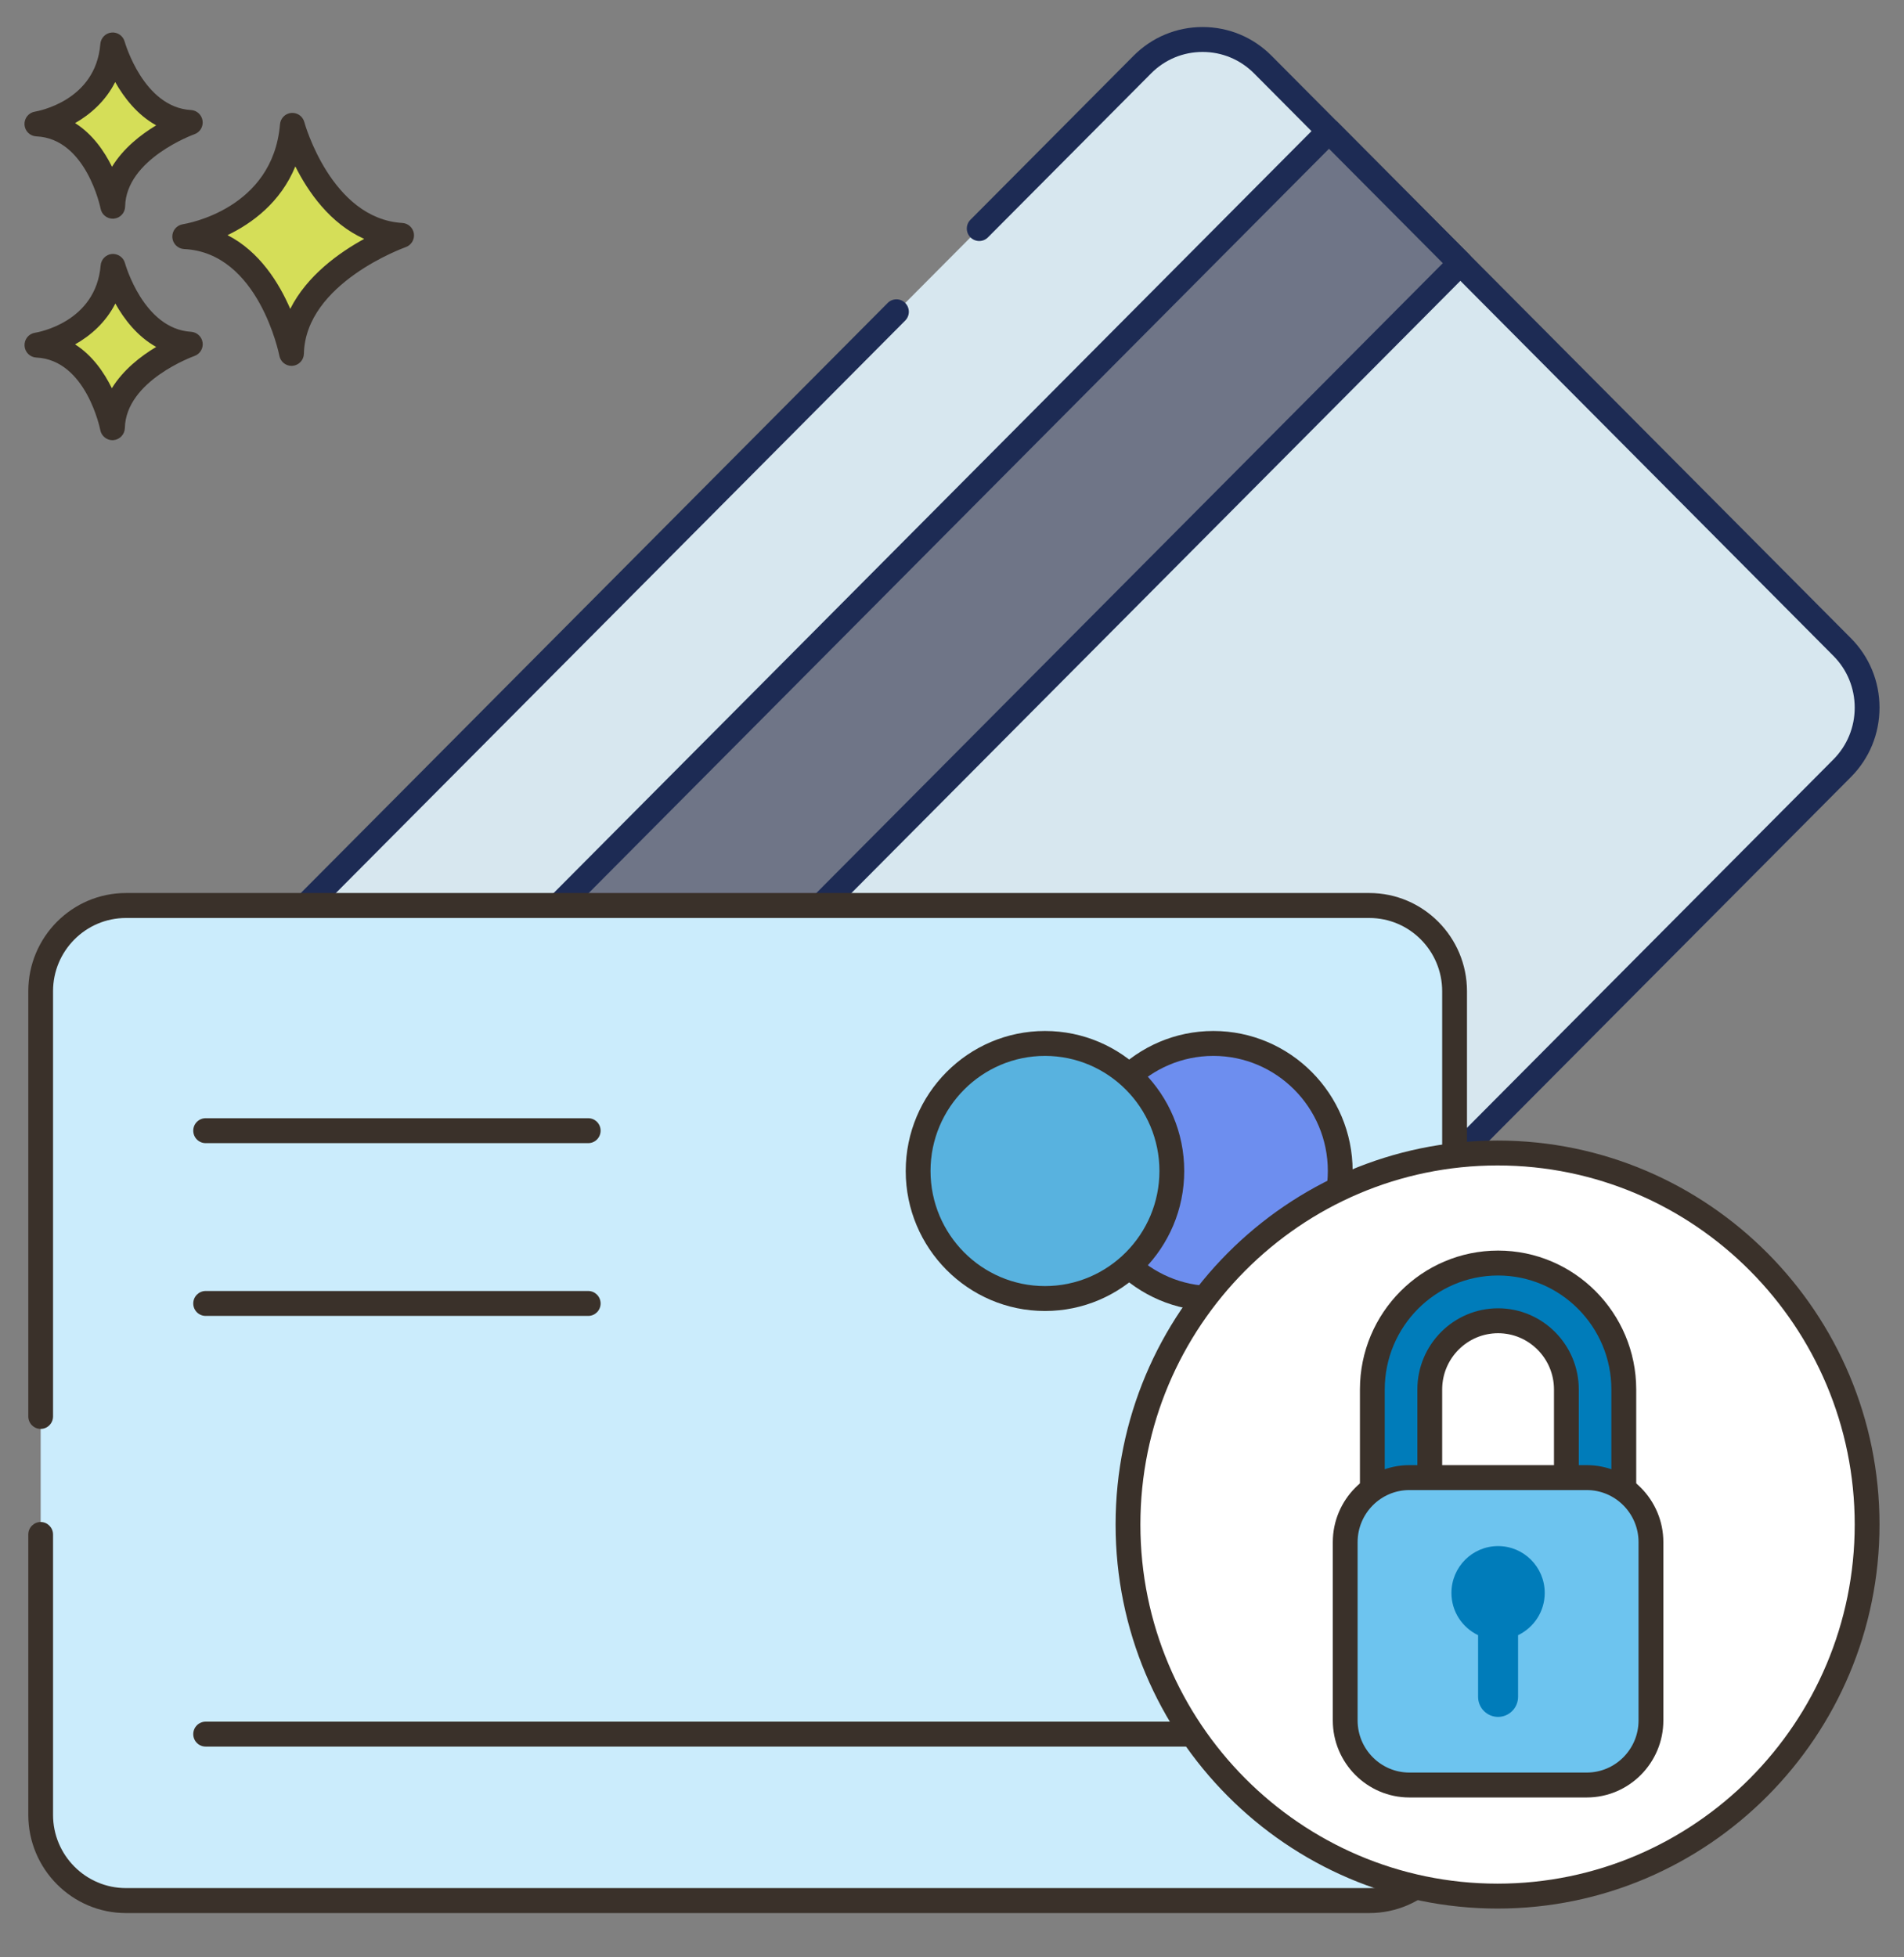 <svg width="36" height="37" viewBox="0 0 36 37" fill="none" xmlns="http://www.w3.org/2000/svg">
<rect x="0" y="0" width="36" height="37" fill="#808080" stroke="none"/>
<path d="M34.831 12.231L23.878 1.221C23.248 0.589 22.227 0.589 21.598 1.221L18.515 4.321L16.95 5.894L4.974 17.931C4.345 18.564 4.345 19.59 4.974 20.223L15.927 31.232C16.556 31.865 17.577 31.865 18.207 31.232L34.831 14.522C35.46 13.889 35.46 12.864 34.831 12.231Z" fill="#D7E7EF"/>
<path d="M34.996 12.064L24.043 1.055C23.695 0.704 23.231 0.511 22.738 0.511C22.245 0.511 21.781 0.704 21.432 1.055L18.349 4.154C18.257 4.246 18.257 4.395 18.349 4.487C18.441 4.579 18.589 4.579 18.68 4.487L21.764 1.388C22.024 1.126 22.37 0.982 22.738 0.982C23.106 0.982 23.451 1.126 23.712 1.388L34.665 12.398C34.925 12.659 35.068 13.007 35.068 13.377C35.068 13.746 34.925 14.094 34.665 14.356L18.041 31.065C17.78 31.327 17.434 31.471 17.067 31.471C16.699 31.471 16.353 31.327 16.093 31.065L5.14 20.056C4.879 19.794 4.736 19.447 4.736 19.077C4.736 18.707 4.879 18.359 5.14 18.098L17.115 6.06C17.207 5.968 17.207 5.819 17.115 5.727C17.024 5.635 16.875 5.635 16.784 5.727L4.808 17.765C4.46 18.115 4.267 18.581 4.267 19.077C4.267 19.573 4.459 20.038 4.808 20.389L15.761 31.398C16.11 31.749 16.573 31.942 17.067 31.942C17.56 31.942 18.024 31.749 18.372 31.398L34.996 14.689C35.345 14.338 35.537 13.872 35.537 13.376C35.537 12.881 35.345 12.415 34.996 12.064Z" fill="#1D2B54"/>
<path d="M6.223 21.479L25.124 2.481L27.607 4.977L8.706 23.975L6.223 21.479Z" fill="#6F7587"/>
<path d="M27.778 4.809L25.294 2.312C25.203 2.22 25.054 2.22 24.963 2.312L6.059 21.313C5.967 21.405 5.967 21.555 6.059 21.646L8.542 24.143C8.586 24.187 8.646 24.212 8.708 24.212C8.77 24.212 8.83 24.187 8.874 24.143L27.778 5.142C27.822 5.098 27.846 5.038 27.846 4.975C27.846 4.913 27.822 4.853 27.778 4.809ZM8.708 23.643L6.556 21.48L25.128 2.812L27.28 4.975L8.708 23.643Z" fill="#1D2B54"/>
<path d="M25.891 17.117H2.381C1.491 17.117 0.769 17.842 0.769 18.737V26.775V29.007V34.307C0.769 35.201 1.491 35.927 2.381 35.927H25.891C26.781 35.927 27.503 35.201 27.503 34.307V18.737C27.503 17.842 26.781 17.117 25.891 17.117Z" fill="#CBECFC"/>
<path d="M25.891 16.881H2.381C1.363 16.881 0.535 17.714 0.535 18.737V26.775C0.535 26.905 0.64 27.011 0.769 27.011C0.898 27.011 1.003 26.905 1.003 26.775V18.737C1.003 17.974 1.621 17.353 2.381 17.353H25.891C26.651 17.353 27.268 17.974 27.268 18.737V34.307C27.268 35.07 26.651 35.691 25.891 35.691H2.381C1.621 35.691 1.003 35.07 1.003 34.307V29.007C1.003 28.877 0.898 28.771 0.769 28.771C0.64 28.771 0.535 28.877 0.535 29.007V34.307C0.535 35.33 1.363 36.163 2.381 36.163H25.891C26.909 36.163 27.737 35.33 27.737 34.307V18.737C27.737 17.714 26.909 16.881 25.891 16.881Z" fill="#3A312A"/>
<path d="M5.527 2.369C5.375 4.185 3.492 4.472 3.492 4.472C5.109 4.549 5.512 6.68 5.512 6.68C5.546 5.16 7.593 4.45 7.593 4.45C6.06 4.357 5.527 2.369 5.527 2.369Z" fill="#D5DE58"/>
<path d="M7.607 4.215C6.263 4.134 5.758 2.326 5.754 2.308C5.724 2.197 5.62 2.125 5.506 2.135C5.393 2.145 5.303 2.236 5.294 2.35C5.159 3.954 3.526 4.228 3.457 4.239C3.338 4.257 3.252 4.363 3.258 4.484C3.264 4.605 3.361 4.702 3.481 4.708C4.892 4.774 5.278 6.705 5.282 6.724C5.303 6.836 5.4 6.916 5.512 6.916C5.518 6.916 5.525 6.915 5.532 6.915C5.651 6.905 5.744 6.806 5.746 6.686C5.777 5.349 7.651 4.679 7.67 4.672C7.776 4.635 7.841 4.529 7.826 4.417C7.81 4.306 7.719 4.221 7.607 4.215ZM5.488 5.839C5.276 5.348 4.908 4.755 4.302 4.445C4.76 4.225 5.303 3.831 5.584 3.146C5.826 3.628 6.24 4.226 6.886 4.516C6.416 4.773 5.804 5.208 5.488 5.839Z" fill="#3A312A"/>
<path d="M2.137 5.036C2.029 6.32 0.698 6.523 0.698 6.523C1.841 6.577 2.126 8.085 2.126 8.085C2.15 7.01 3.598 6.507 3.598 6.507C2.514 6.442 2.137 5.036 2.137 5.036Z" fill="#D5DE58"/>
<path d="M3.612 6.272C2.711 6.218 2.367 4.987 2.363 4.974C2.334 4.864 2.228 4.792 2.116 4.801C2.003 4.811 1.913 4.902 1.903 5.016C1.813 6.095 0.709 6.283 0.663 6.29C0.543 6.308 0.458 6.414 0.464 6.535C0.47 6.656 0.566 6.753 0.687 6.759C1.63 6.803 1.894 8.116 1.896 8.129C1.917 8.241 2.015 8.321 2.126 8.321C2.133 8.321 2.139 8.321 2.146 8.32C2.265 8.31 2.358 8.211 2.361 8.09C2.381 7.194 3.662 6.735 3.675 6.73C3.781 6.693 3.846 6.587 3.831 6.475C3.815 6.364 3.724 6.279 3.612 6.272ZM2.115 7.339C1.97 7.043 1.749 6.72 1.42 6.51C1.71 6.347 1.998 6.097 2.181 5.738C2.346 6.032 2.595 6.359 2.953 6.558C2.664 6.731 2.33 6.989 2.115 7.339Z" fill="#3A312A"/>
<path d="M2.131 0.849C2.028 2.134 0.698 2.343 0.698 2.343C1.841 2.392 2.132 3.899 2.132 3.899C2.152 2.824 3.598 2.315 3.598 2.315C2.513 2.254 2.131 0.849 2.131 0.849Z" fill="#D5DE58"/>
<path d="M3.611 2.08C2.714 2.03 2.364 0.81 2.357 0.787C2.327 0.677 2.221 0.604 2.109 0.615C1.996 0.626 1.907 0.716 1.897 0.831C1.811 1.91 0.708 2.102 0.662 2.11C0.543 2.128 0.457 2.235 0.463 2.356C0.47 2.477 0.567 2.573 0.688 2.578C1.631 2.619 1.9 3.931 1.902 3.944C1.923 4.055 2.021 4.134 2.132 4.134C2.139 4.134 2.145 4.134 2.152 4.133C2.272 4.123 2.364 4.024 2.366 3.903C2.383 3.006 3.663 2.542 3.675 2.538C3.781 2.501 3.846 2.394 3.83 2.282C3.814 2.171 3.723 2.086 3.611 2.08ZM2.118 3.153C1.972 2.857 1.75 2.535 1.42 2.327C1.709 2.162 1.996 1.911 2.178 1.551C2.344 1.845 2.595 2.171 2.953 2.369C2.665 2.543 2.331 2.802 2.118 3.153Z" fill="#3A312A"/>
<path d="M22.942 19.725C21.618 19.725 20.544 20.804 20.544 22.136C20.544 23.467 21.618 24.546 22.942 24.546C24.267 24.546 25.341 23.467 25.341 22.136C25.341 20.804 24.267 19.725 22.942 19.725Z" fill="#6D8EEF"/>
<path d="M22.942 19.489C21.491 19.489 20.31 20.676 20.31 22.136C20.31 23.595 21.491 24.782 22.942 24.782C24.394 24.782 25.575 23.595 25.575 22.136C25.575 20.676 24.394 19.489 22.942 19.489ZM22.942 24.311C21.749 24.311 20.779 23.335 20.779 22.135C20.779 20.936 21.749 19.96 22.942 19.96C24.136 19.96 25.106 20.936 25.106 22.135C25.106 23.335 24.136 24.311 22.942 24.311Z" fill="#3A312A"/>
<path d="M19.758 19.725C18.433 19.725 17.36 20.804 17.36 22.136C17.36 23.467 18.433 24.546 19.758 24.546C21.082 24.546 22.156 23.467 22.156 22.136C22.156 20.804 21.082 19.725 19.758 19.725Z" fill="#58B2DF"/>
<path d="M19.758 19.489C18.306 19.489 17.125 20.676 17.125 22.136C17.125 23.595 18.306 24.782 19.758 24.782C21.209 24.782 22.391 23.595 22.391 22.136C22.391 20.676 21.209 19.489 19.758 19.489ZM19.758 24.311C18.565 24.311 17.594 23.335 17.594 22.135C17.594 20.936 18.565 19.96 19.758 19.96C20.951 19.96 21.922 20.936 21.922 22.135C21.922 23.335 20.951 24.311 19.758 24.311Z" fill="#3A312A"/>
<path d="M11.122 24.404H3.888C3.759 24.404 3.654 24.51 3.654 24.64C3.654 24.77 3.759 24.875 3.888 24.875H11.122C11.251 24.875 11.356 24.77 11.356 24.64C11.356 24.51 11.251 24.404 11.122 24.404Z" fill="#3A312A"/>
<path d="M24.515 32.545H3.888C3.759 32.545 3.654 32.65 3.654 32.781C3.654 32.911 3.759 33.016 3.888 33.016H24.515C24.645 33.016 24.75 32.911 24.75 32.781C24.75 32.65 24.644 32.545 24.515 32.545Z" fill="#3A312A"/>
<path d="M11.122 21.138H3.888C3.759 21.138 3.654 21.243 3.654 21.373C3.654 21.504 3.759 21.609 3.888 21.609H11.122C11.251 21.609 11.356 21.504 11.356 21.373C11.356 21.243 11.251 21.138 11.122 21.138Z" fill="#3A312A"/>
<path d="M28.83 35.841C32.682 35.566 35.582 32.204 35.308 28.333C35.034 24.462 31.689 21.547 27.838 21.822C23.987 22.098 21.087 25.459 21.361 29.331C21.635 33.202 24.979 36.117 28.83 35.841Z" fill="white"/>
<path d="M28.315 21.56C24.333 21.56 21.093 24.816 21.093 28.819C21.093 32.822 24.333 36.078 28.315 36.078C32.297 36.078 35.537 32.822 35.537 28.819C35.537 24.816 32.297 21.56 28.315 21.56ZM28.315 35.607C24.592 35.607 21.562 32.562 21.562 28.819C21.562 25.076 24.592 22.031 28.315 22.031C32.039 22.031 35.068 25.076 35.068 28.819C35.068 32.562 32.039 35.607 28.315 35.607Z" fill="#3A312A"/>
<path d="M28.325 23.876C27.014 23.876 25.948 24.948 25.948 26.265V28.109C25.948 28.41 26.191 28.654 26.491 28.654C26.79 28.654 27.033 28.41 27.033 28.109V26.265C27.033 25.549 27.613 24.967 28.325 24.967C29.037 24.967 29.616 25.549 29.616 26.265V28.109C29.616 28.41 29.859 28.654 30.159 28.654C30.459 28.654 30.702 28.41 30.702 28.109V26.265C30.702 24.948 29.636 23.876 28.325 23.876Z" fill="#007CBA"/>
<path d="M28.325 23.64C26.885 23.64 25.713 24.818 25.713 26.265V28.109C25.713 28.54 26.062 28.89 26.491 28.89C26.919 28.89 27.268 28.54 27.268 28.109V26.265C27.268 25.679 27.742 25.202 28.325 25.202C28.908 25.202 29.382 25.679 29.382 26.265V28.109C29.382 28.54 29.731 28.89 30.159 28.89C30.588 28.89 30.937 28.54 30.937 28.109V26.265C30.936 24.818 29.765 23.64 28.325 23.64ZM30.468 28.109C30.468 28.28 30.329 28.419 30.159 28.419C29.989 28.419 29.851 28.28 29.851 28.109V26.265C29.851 25.419 29.166 24.731 28.325 24.731C27.483 24.731 26.799 25.419 26.799 26.265V28.109C26.799 28.28 26.66 28.419 26.49 28.419C26.32 28.419 26.182 28.28 26.182 28.109V26.265C26.182 25.077 27.143 24.111 28.325 24.111C29.506 24.111 30.467 25.078 30.467 26.265V28.109H30.468Z" fill="#3A312A"/>
<path d="M30.001 27.932H26.648C25.978 27.932 25.434 28.478 25.434 29.152V32.522C25.434 33.196 25.978 33.743 26.648 33.743H30.001C30.672 33.743 31.215 33.196 31.215 32.522V29.152C31.216 28.478 30.672 27.932 30.001 27.932Z" fill="#6DC4EF"/>
<path d="M30.001 27.696H26.648C25.85 27.696 25.2 28.349 25.2 29.152V32.522C25.2 33.325 25.85 33.978 26.648 33.978H30.001C30.8 33.978 31.45 33.325 31.45 32.522V29.152C31.45 28.349 30.8 27.696 30.001 27.696ZM30.981 32.522C30.981 33.065 30.542 33.507 30.001 33.507H26.648C26.108 33.507 25.669 33.065 25.669 32.522V29.152C25.669 28.609 26.108 28.167 26.648 28.167H30.001C30.542 28.167 30.981 28.609 30.981 29.152V32.522Z" fill="#3A312A"/>
<path d="M28.325 29.226C27.838 29.226 27.443 29.622 27.443 30.112C27.443 30.465 27.649 30.767 27.947 30.91V32.075C27.947 32.285 28.116 32.455 28.325 32.455C28.533 32.455 28.703 32.285 28.703 32.075V30.91C29 30.767 29.207 30.465 29.207 30.112C29.207 29.622 28.812 29.226 28.325 29.226Z" fill="#007CBA"/>
</svg>
